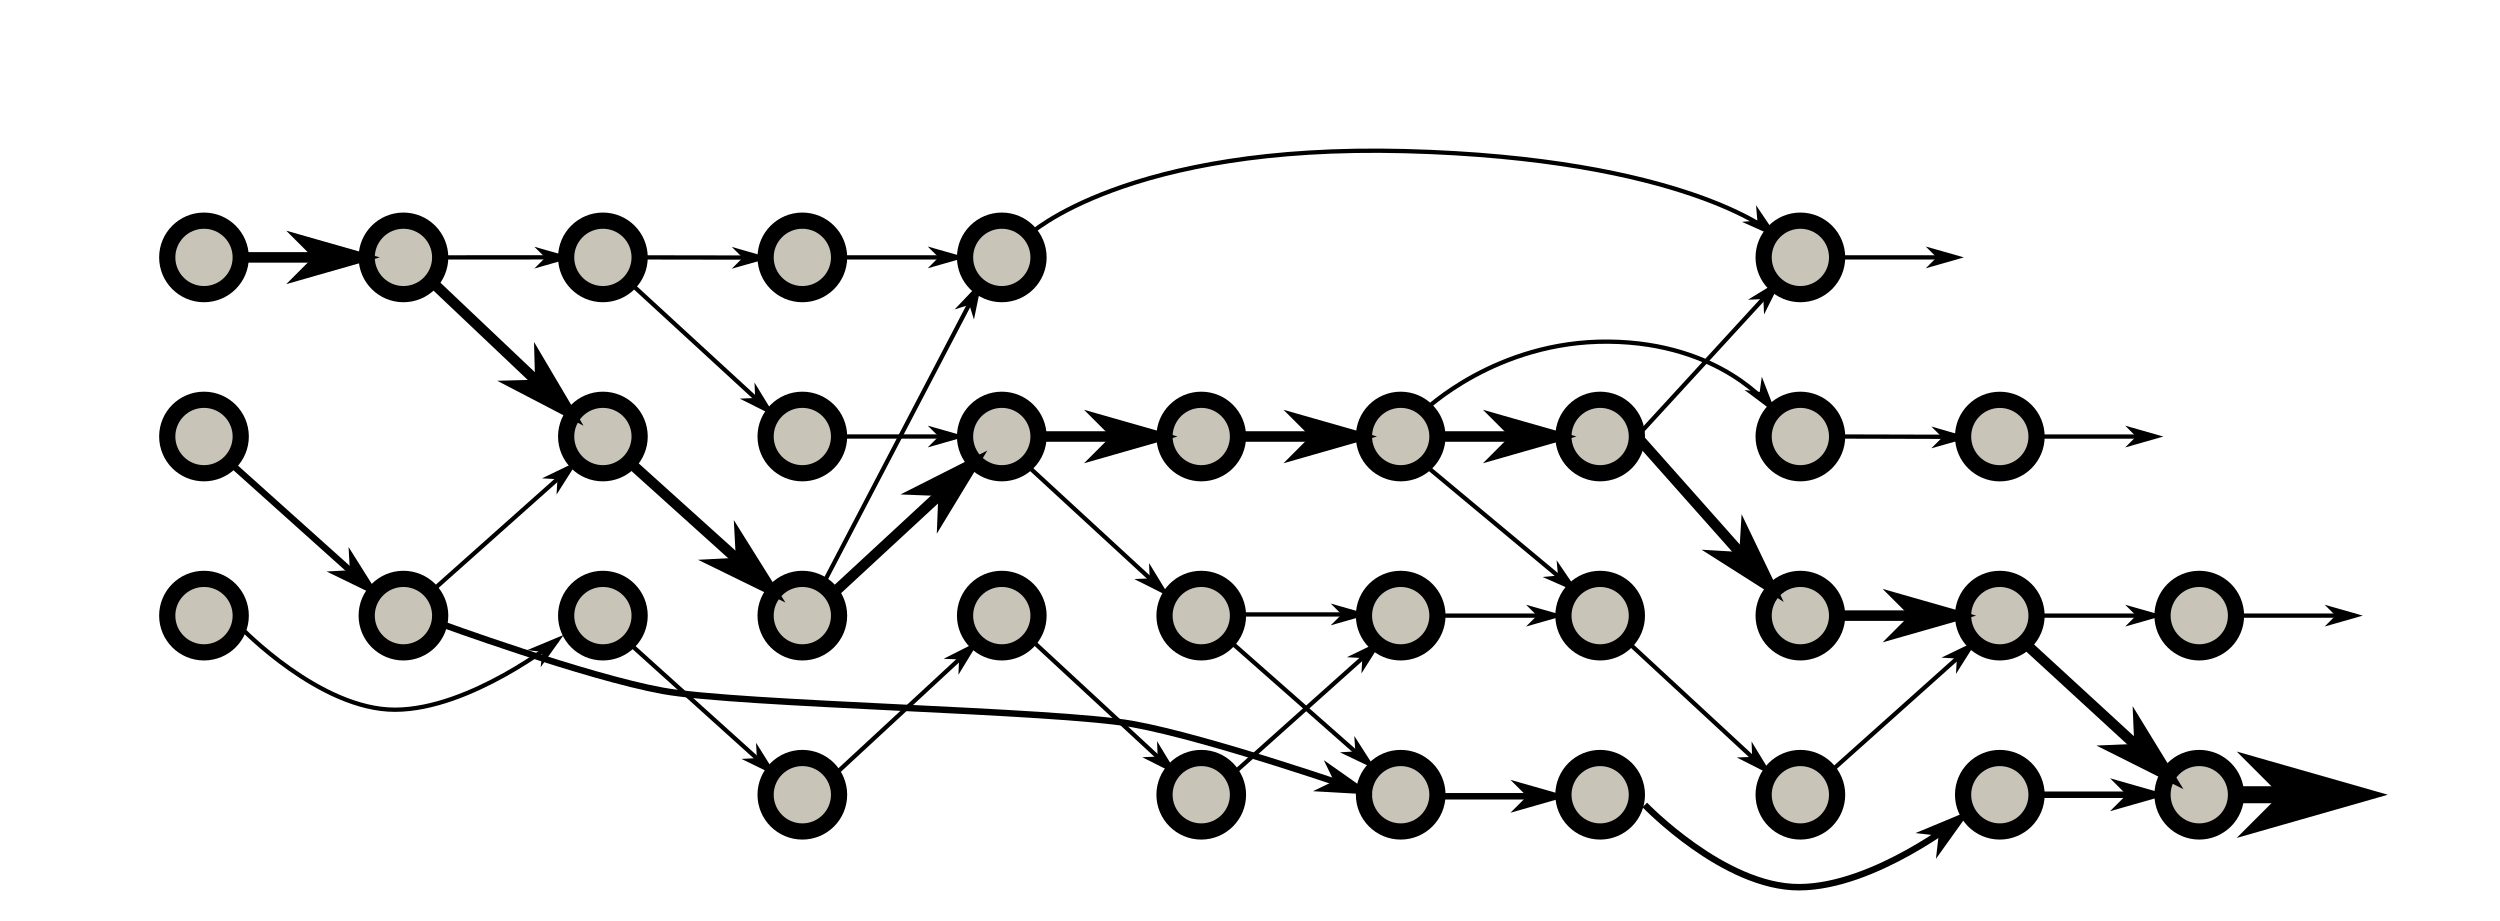 <?xml version="1.0" encoding="UTF-8"?>
<svg xmlns="http://www.w3.org/2000/svg" xmlns:xlink="http://www.w3.org/1999/xlink" width="437.424pt" height="161.146pt" viewBox="0 0 437.424 161.146" version="1.1">
<rect x="0" y="0" width="437.424" height="161.146" fill="#808080" stroke="none"/>
<defs>
<clipPath id="clip1">
  <path d="M 0 0 L 437.426 0 L 437.426 161.145 L 0 161.145 Z M 0 0 "/>
</clipPath>
<clipPath id="clip2">
  <path d="M 117 116 L 163 116 L 163 161.145 L 117 161.145 Z M 117 116 "/>
</clipPath>
<clipPath id="clip3">
  <path d="M 187 116 L 233 116 L 233 161.145 L 187 161.145 Z M 187 116 "/>
</clipPath>
<clipPath id="clip4">
  <path d="M 222 116 L 268 116 L 268 161.145 L 222 161.145 Z M 222 116 "/>
</clipPath>
<clipPath id="clip5">
  <path d="M 257 116 L 303 116 L 303 161.145 L 257 161.145 Z M 257 116 "/>
</clipPath>
<clipPath id="clip6">
  <path d="M 292 116 L 338 116 L 338 161.145 L 292 161.145 Z M 292 116 "/>
</clipPath>
<clipPath id="clip7">
  <path d="M 327 116 L 373 116 L 373 161.145 L 327 161.145 Z M 327 116 "/>
</clipPath>
<clipPath id="clip8">
  <path d="M 362 116 L 408 116 L 408 161.145 L 362 161.145 Z M 362 116 "/>
</clipPath>
<clipPath id="clip9">
  <path d="M 281 134 L 350 134 L 350 161.145 L 281 161.145 Z M 281 134 "/>
</clipPath>
</defs>
<g id="surface1">
<g clip-path="url(#clip1)" clip-rule="nonzero">
<path style=" stroke:none;fill-rule:nonzero;fill:rgb(100%,100%,100%);fill-opacity:1;" d="M 0 0 L 437.426 0 L 437.426 161.145 L 0 161.145 Z M 0 0 "/>
</g>
<path style="fill-rule:nonzero;fill:rgb(78.43%,76.862%,71.764%);fill-opacity:1;stroke-width:2.835;stroke-linecap:round;stroke-linejoin:miter;stroke:rgb(0%,0%,0%);stroke-opacity:1;stroke-miterlimit:4;" d="M 42.121 45.035 C 42.121 48.586 39.242 51.465 35.691 51.465 C 32.141 51.465 29.262 48.586 29.262 45.035 C 29.262 41.488 32.141 38.609 35.691 38.609 C 39.242 38.609 42.121 41.488 42.121 45.035 Z M 42.121 45.035 "/>
<path style="fill-rule:nonzero;fill:rgb(78.43%,76.862%,71.764%);fill-opacity:1;stroke-width:2.835;stroke-linecap:round;stroke-linejoin:miter;stroke:rgb(0%,0%,0%);stroke-opacity:1;stroke-miterlimit:4;" d="M 42.121 76.375 C 42.121 78.082 41.441 79.715 40.238 80.922 C 39.031 82.129 37.398 82.805 35.691 82.805 C 33.988 82.805 32.352 82.129 31.145 80.922 C 29.941 79.715 29.262 78.082 29.262 76.375 C 29.262 72.824 32.141 69.949 35.691 69.949 C 39.242 69.949 42.121 72.824 42.121 76.375 Z M 42.121 76.375 "/>
<path style="fill-rule:nonzero;fill:rgb(78.43%,76.862%,71.764%);fill-opacity:1;stroke-width:2.835;stroke-linecap:round;stroke-linejoin:miter;stroke:rgb(0%,0%,0%);stroke-opacity:1;stroke-miterlimit:4;" d="M 42.121 107.715 C 42.121 111.266 39.242 114.145 35.691 114.145 C 32.141 114.145 29.262 111.266 29.262 107.715 C 29.262 104.164 32.141 101.285 35.691 101.285 C 39.242 101.285 42.121 104.164 42.121 107.715 Z M 42.121 107.715 "/>
<path style="fill-rule:nonzero;fill:rgb(78.43%,76.862%,71.764%);fill-opacity:1;stroke-width:2.835;stroke-linecap:round;stroke-linejoin:miter;stroke:rgb(0%,0%,0%);stroke-opacity:1;stroke-miterlimit:4;" d="M 77.02 45.035 C 77.02 46.742 76.34 48.375 75.137 49.582 C 73.93 50.789 72.293 51.465 70.59 51.465 C 67.039 51.465 64.16 48.586 64.16 45.035 C 64.16 41.488 67.039 38.609 70.59 38.609 C 72.293 38.609 73.93 39.285 75.137 40.492 C 76.34 41.695 77.02 43.332 77.02 45.035 Z M 77.02 45.035 "/>
<path style="fill-rule:nonzero;fill:rgb(78.43%,76.862%,71.764%);fill-opacity:1;stroke-width:2.835;stroke-linecap:round;stroke-linejoin:miter;stroke:rgb(0%,0%,0%);stroke-opacity:1;stroke-miterlimit:4;" d="M 77.02 107.715 C 77.02 109.422 76.34 111.055 75.137 112.262 C 73.93 113.465 72.293 114.145 70.59 114.145 C 67.039 114.145 64.16 111.266 64.16 107.715 C 64.16 104.164 67.039 101.285 70.59 101.285 C 72.293 101.285 73.93 101.965 75.137 103.168 C 76.34 104.375 77.02 106.012 77.02 107.715 Z M 77.02 107.715 "/>
<path style="fill-rule:nonzero;fill:rgb(78.43%,76.862%,71.764%);fill-opacity:1;stroke-width:2.835;stroke-linecap:round;stroke-linejoin:miter;stroke:rgb(0%,0%,0%);stroke-opacity:1;stroke-miterlimit:4;" d="M 111.918 45.035 C 111.918 48.586 109.039 51.465 105.488 51.465 C 101.938 51.465 99.059 48.586 99.059 45.035 C 99.059 41.488 101.938 38.609 105.488 38.609 C 109.039 38.609 111.918 41.488 111.918 45.035 Z M 111.918 45.035 "/>
<path style="fill-rule:nonzero;fill:rgb(78.43%,76.862%,71.764%);fill-opacity:1;stroke-width:2.835;stroke-linecap:round;stroke-linejoin:miter;stroke:rgb(0%,0%,0%);stroke-opacity:1;stroke-miterlimit:4;" d="M 111.918 76.375 C 111.918 78.082 111.238 79.715 110.035 80.922 C 108.828 82.129 107.191 82.805 105.488 82.805 C 103.781 82.805 102.148 82.129 100.941 80.922 C 99.738 79.715 99.059 78.082 99.059 76.375 C 99.059 72.824 101.938 69.949 105.488 69.949 C 109.039 69.949 111.918 72.824 111.918 76.375 Z M 111.918 76.375 "/>
<path style="fill-rule:nonzero;fill:rgb(78.43%,76.862%,71.764%);fill-opacity:1;stroke-width:2.835;stroke-linecap:round;stroke-linejoin:miter;stroke:rgb(0%,0%,0%);stroke-opacity:1;stroke-miterlimit:4;" d="M 111.918 107.715 C 111.918 111.266 109.039 114.145 105.488 114.145 C 101.938 114.145 99.059 111.266 99.059 107.715 C 99.059 104.164 101.938 101.285 105.488 101.285 C 109.039 101.285 111.918 104.164 111.918 107.715 Z M 111.918 107.715 "/>
<path style="fill-rule:nonzero;fill:rgb(78.43%,76.862%,71.764%);fill-opacity:1;stroke-width:2.835;stroke-linecap:round;stroke-linejoin:miter;stroke:rgb(0%,0%,0%);stroke-opacity:1;stroke-miterlimit:4;" d="M 146.812 45.035 C 146.812 48.586 143.938 51.465 140.387 51.465 C 136.836 51.465 133.957 48.586 133.957 45.035 C 133.957 41.488 136.836 38.609 140.387 38.609 C 143.938 38.609 146.812 41.488 146.812 45.035 Z M 146.812 45.035 "/>
<path style="fill-rule:nonzero;fill:rgb(78.43%,76.862%,71.764%);fill-opacity:1;stroke-width:2.835;stroke-linecap:round;stroke-linejoin:miter;stroke:rgb(0%,0%,0%);stroke-opacity:1;stroke-miterlimit:4;" d="M 146.812 76.375 C 146.812 78.082 146.137 79.715 144.93 80.922 C 143.727 82.129 142.09 82.805 140.387 82.805 C 138.68 82.805 137.047 82.129 135.84 80.922 C 134.633 79.715 133.957 78.082 133.957 76.375 C 133.957 72.824 136.836 69.949 140.387 69.949 C 143.938 69.949 146.812 72.824 146.812 76.375 Z M 146.812 76.375 "/>
<path style="fill-rule:nonzero;fill:rgb(78.43%,76.862%,71.764%);fill-opacity:1;stroke-width:2.835;stroke-linecap:round;stroke-linejoin:miter;stroke:rgb(0%,0%,0%);stroke-opacity:1;stroke-miterlimit:4;" d="M 146.812 107.715 C 146.812 111.266 143.938 114.145 140.387 114.145 C 136.836 114.145 133.957 111.266 133.957 107.715 C 133.957 104.164 136.836 101.285 140.387 101.285 C 143.938 101.285 146.812 104.164 146.812 107.715 Z M 146.812 107.715 "/>
<path style=" stroke:none;fill-rule:nonzero;fill:rgb(78.43%,76.862%,71.764%);fill-opacity:1;" d="M 146.812 139.055 C 146.812 142.605 143.938 145.484 140.387 145.484 C 136.836 145.484 133.957 142.605 133.957 139.055 C 133.957 135.504 136.836 132.625 140.387 132.625 C 143.938 132.625 146.812 135.504 146.812 139.055 Z M 146.812 139.055 "/>
<g clip-path="url(#clip2)" clip-rule="nonzero">
<path style="fill:none;stroke-width:2.835;stroke-linecap:round;stroke-linejoin:miter;stroke:rgb(0%,0%,0%);stroke-opacity:1;stroke-miterlimit:4;" d="M 146.812 139.055 C 146.812 142.605 143.938 145.484 140.387 145.484 C 136.836 145.484 133.957 142.605 133.957 139.055 C 133.957 135.504 136.836 132.625 140.387 132.625 C 143.938 132.625 146.812 135.504 146.812 139.055 Z M 146.812 139.055 "/>
</g>
<path style="fill-rule:nonzero;fill:rgb(78.43%,76.862%,71.764%);fill-opacity:1;stroke-width:2.835;stroke-linecap:round;stroke-linejoin:miter;stroke:rgb(0%,0%,0%);stroke-opacity:1;stroke-miterlimit:4;" d="M 181.711 45.035 C 181.711 48.586 178.836 51.465 175.285 51.465 C 171.734 51.465 168.855 48.586 168.855 45.035 C 168.855 41.488 171.734 38.609 175.285 38.609 C 178.836 38.609 181.711 41.488 181.711 45.035 Z M 181.711 45.035 "/>
<path style="fill-rule:nonzero;fill:rgb(78.43%,76.862%,71.764%);fill-opacity:1;stroke-width:2.835;stroke-linecap:round;stroke-linejoin:miter;stroke:rgb(0%,0%,0%);stroke-opacity:1;stroke-miterlimit:4;" d="M 181.711 76.375 C 181.711 78.082 181.035 79.715 179.828 80.922 C 178.625 82.129 176.988 82.805 175.285 82.805 C 173.578 82.805 171.945 82.129 170.738 80.922 C 169.531 79.715 168.855 78.082 168.855 76.375 C 168.855 72.824 171.734 69.949 175.285 69.949 C 178.836 69.949 181.711 72.824 181.711 76.375 Z M 181.711 76.375 "/>
<path style="fill-rule:nonzero;fill:rgb(78.43%,76.862%,71.764%);fill-opacity:1;stroke-width:2.835;stroke-linecap:round;stroke-linejoin:miter;stroke:rgb(0%,0%,0%);stroke-opacity:1;stroke-miterlimit:4;" d="M 181.711 107.715 C 181.711 111.266 178.836 114.145 175.285 114.145 C 171.734 114.145 168.855 111.266 168.855 107.715 C 168.855 104.164 171.734 101.285 175.285 101.285 C 178.836 101.285 181.711 104.164 181.711 107.715 Z M 181.711 107.715 "/>
<path style="fill-rule:nonzero;fill:rgb(78.43%,76.862%,71.764%);fill-opacity:1;stroke-width:2.835;stroke-linecap:round;stroke-linejoin:miter;stroke:rgb(0%,0%,0%);stroke-opacity:1;stroke-miterlimit:4;" d="M 216.609 76.375 C 216.609 78.082 215.934 79.715 214.727 80.922 C 213.523 82.129 211.887 82.805 210.184 82.805 C 208.477 82.805 206.84 82.129 205.637 80.922 C 204.43 79.715 203.754 78.082 203.754 76.375 C 203.754 72.824 206.633 69.949 210.184 69.949 C 213.73 69.949 216.609 72.824 216.609 76.375 Z M 216.609 76.375 "/>
<path style="fill-rule:nonzero;fill:rgb(78.43%,76.862%,71.764%);fill-opacity:1;stroke-width:2.835;stroke-linecap:round;stroke-linejoin:miter;stroke:rgb(0%,0%,0%);stroke-opacity:1;stroke-miterlimit:4;" d="M 216.609 107.715 C 216.609 111.266 213.73 114.145 210.184 114.145 C 206.633 114.145 203.754 111.266 203.754 107.715 C 203.754 104.164 206.633 101.285 210.184 101.285 C 213.73 101.285 216.609 104.164 216.609 107.715 Z M 216.609 107.715 "/>
<path style=" stroke:none;fill-rule:nonzero;fill:rgb(78.43%,76.862%,71.764%);fill-opacity:1;" d="M 216.609 139.055 C 216.609 142.605 213.73 145.484 210.184 145.484 C 206.633 145.484 203.754 142.605 203.754 139.055 C 203.754 135.504 206.633 132.625 210.184 132.625 C 213.73 132.625 216.609 135.504 216.609 139.055 Z M 216.609 139.055 "/>
<g clip-path="url(#clip3)" clip-rule="nonzero">
<path style="fill:none;stroke-width:2.835;stroke-linecap:round;stroke-linejoin:miter;stroke:rgb(0%,0%,0%);stroke-opacity:1;stroke-miterlimit:4;" d="M 216.609 139.055 C 216.609 142.605 213.73 145.484 210.184 145.484 C 206.633 145.484 203.754 142.605 203.754 139.055 C 203.754 135.504 206.633 132.625 210.184 132.625 C 213.73 132.625 216.609 135.504 216.609 139.055 Z M 216.609 139.055 "/>
</g>
<path style="fill-rule:nonzero;fill:rgb(78.43%,76.862%,71.764%);fill-opacity:1;stroke-width:2.835;stroke-linecap:round;stroke-linejoin:miter;stroke:rgb(0%,0%,0%);stroke-opacity:1;stroke-miterlimit:4;" d="M 251.508 76.375 C 251.508 78.082 250.832 79.715 249.625 80.922 C 248.418 82.129 246.785 82.805 245.078 82.805 C 243.375 82.805 241.738 82.129 240.535 80.922 C 239.328 79.715 238.652 78.082 238.652 76.375 C 238.652 72.824 241.527 69.949 245.078 69.949 C 248.629 69.949 251.508 72.824 251.508 76.375 Z M 251.508 76.375 "/>
<path style="fill-rule:nonzero;fill:rgb(78.43%,76.862%,71.764%);fill-opacity:1;stroke-width:2.835;stroke-linecap:round;stroke-linejoin:miter;stroke:rgb(0%,0%,0%);stroke-opacity:1;stroke-miterlimit:4;" d="M 251.508 107.715 C 251.508 111.266 248.629 114.145 245.078 114.145 C 241.527 114.145 238.652 111.266 238.652 107.715 C 238.652 104.164 241.527 101.285 245.078 101.285 C 248.629 101.285 251.508 104.164 251.508 107.715 Z M 251.508 107.715 "/>
<path style=" stroke:none;fill-rule:nonzero;fill:rgb(78.43%,76.862%,71.764%);fill-opacity:1;" d="M 251.508 139.055 C 251.508 142.605 248.629 145.484 245.078 145.484 C 241.527 145.484 238.652 142.605 238.652 139.055 C 238.652 135.504 241.527 132.625 245.078 132.625 C 248.629 132.625 251.508 135.504 251.508 139.055 Z M 251.508 139.055 "/>
<g clip-path="url(#clip4)" clip-rule="nonzero">
<path style="fill:none;stroke-width:2.835;stroke-linecap:round;stroke-linejoin:miter;stroke:rgb(0%,0%,0%);stroke-opacity:1;stroke-miterlimit:4;" d="M 251.508 139.055 C 251.508 142.605 248.629 145.484 245.078 145.484 C 241.527 145.484 238.652 142.605 238.652 139.055 C 238.652 135.504 241.527 132.625 245.078 132.625 C 248.629 132.625 251.508 135.504 251.508 139.055 Z M 251.508 139.055 "/>
</g>
<path style="fill-rule:nonzero;fill:rgb(78.43%,76.862%,71.764%);fill-opacity:1;stroke-width:2.835;stroke-linecap:round;stroke-linejoin:miter;stroke:rgb(0%,0%,0%);stroke-opacity:1;stroke-miterlimit:4;" d="M 286.406 76.375 C 286.406 78.082 285.73 79.715 284.523 80.922 C 283.316 82.129 281.684 82.805 279.977 82.805 C 278.273 82.805 276.637 82.129 275.434 80.922 C 274.227 79.715 273.551 78.082 273.551 76.375 C 273.551 74.672 274.227 73.035 275.434 71.832 C 276.637 70.625 278.273 69.949 279.977 69.949 C 281.684 69.949 283.316 70.625 284.523 71.832 C 285.73 73.035 286.406 74.672 286.406 76.375 Z M 286.406 76.375 "/>
<path style="fill-rule:nonzero;fill:rgb(78.43%,76.862%,71.764%);fill-opacity:1;stroke-width:2.835;stroke-linecap:round;stroke-linejoin:miter;stroke:rgb(0%,0%,0%);stroke-opacity:1;stroke-miterlimit:4;" d="M 286.406 107.715 C 286.406 109.422 285.73 111.055 284.523 112.262 C 283.316 113.465 281.684 114.145 279.977 114.145 C 278.273 114.145 276.637 113.465 275.434 112.262 C 274.227 111.055 273.551 109.422 273.551 107.715 C 273.551 106.012 274.227 104.375 275.434 103.168 C 276.637 101.965 278.273 101.285 279.977 101.285 C 281.684 101.285 283.316 101.965 284.523 103.168 C 285.73 104.375 286.406 106.012 286.406 107.715 Z M 286.406 107.715 "/>
<path style=" stroke:none;fill-rule:nonzero;fill:rgb(78.43%,76.862%,71.764%);fill-opacity:1;" d="M 286.406 139.055 C 286.406 140.758 285.73 142.395 284.523 143.602 C 283.316 144.805 281.684 145.484 279.977 145.484 C 278.273 145.484 276.637 144.805 275.434 143.602 C 274.227 142.395 273.551 140.758 273.551 139.055 C 273.551 137.352 274.227 135.715 275.434 134.508 C 276.637 133.305 278.273 132.625 279.977 132.625 C 281.684 132.625 283.316 133.305 284.523 134.508 C 285.73 135.715 286.406 137.352 286.406 139.055 Z M 286.406 139.055 "/>
<g clip-path="url(#clip5)" clip-rule="nonzero">
<path style="fill:none;stroke-width:2.835;stroke-linecap:round;stroke-linejoin:miter;stroke:rgb(0%,0%,0%);stroke-opacity:1;stroke-miterlimit:4;" d="M 286.406 139.055 C 286.406 140.758 285.73 142.395 284.523 143.602 C 283.316 144.805 281.684 145.484 279.977 145.484 C 278.273 145.484 276.637 144.805 275.434 143.602 C 274.227 142.395 273.551 140.758 273.551 139.055 C 273.551 137.352 274.227 135.715 275.434 134.508 C 276.637 133.305 278.273 132.625 279.977 132.625 C 281.684 132.625 283.316 133.305 284.523 134.508 C 285.73 135.715 286.406 137.352 286.406 139.055 Z M 286.406 139.055 "/>
</g>
<path style="fill-rule:nonzero;fill:rgb(78.43%,76.862%,71.764%);fill-opacity:1;stroke-width:2.835;stroke-linecap:round;stroke-linejoin:miter;stroke:rgb(0%,0%,0%);stroke-opacity:1;stroke-miterlimit:4;" d="M 321.438 45.035 C 321.438 46.742 320.762 48.375 319.555 49.582 C 318.348 50.789 316.715 51.465 315.008 51.465 C 313.305 51.465 311.668 50.789 310.465 49.582 C 309.258 48.375 308.582 46.742 308.582 45.035 C 308.582 43.332 309.258 41.695 310.465 40.492 C 311.668 39.285 313.305 38.609 315.008 38.609 C 316.715 38.609 318.348 39.285 319.555 40.492 C 320.762 41.695 321.438 43.332 321.438 45.035 Z M 321.438 45.035 "/>
<path style="fill-rule:nonzero;fill:rgb(78.43%,76.862%,71.764%);fill-opacity:1;stroke-width:2.835;stroke-linecap:round;stroke-linejoin:miter;stroke:rgb(0%,0%,0%);stroke-opacity:1;stroke-miterlimit:4;" d="M 321.438 76.375 C 321.438 78.082 320.762 79.715 319.555 80.922 C 318.348 82.129 316.715 82.805 315.008 82.805 C 313.305 82.805 311.668 82.129 310.465 80.922 C 309.258 79.715 308.582 78.082 308.582 76.375 C 308.582 74.672 309.258 73.035 310.465 71.832 C 311.668 70.625 313.305 69.949 315.008 69.949 C 316.715 69.949 318.348 70.625 319.555 71.832 C 320.762 73.035 321.438 74.672 321.438 76.375 Z M 321.438 76.375 "/>
<path style="fill-rule:nonzero;fill:rgb(78.43%,76.862%,71.764%);fill-opacity:1;stroke-width:2.835;stroke-linecap:round;stroke-linejoin:miter;stroke:rgb(0%,0%,0%);stroke-opacity:1;stroke-miterlimit:4;" d="M 321.438 107.715 C 321.438 109.422 320.762 111.055 319.555 112.262 C 318.348 113.465 316.715 114.145 315.008 114.145 C 313.305 114.145 311.668 113.465 310.465 112.262 C 309.258 111.055 308.582 109.422 308.582 107.715 C 308.582 106.012 309.258 104.375 310.465 103.168 C 311.668 101.965 313.305 101.285 315.008 101.285 C 316.715 101.285 318.348 101.965 319.555 103.168 C 320.762 104.375 321.438 106.012 321.438 107.715 Z M 321.438 107.715 "/>
<path style=" stroke:none;fill-rule:nonzero;fill:rgb(78.43%,76.862%,71.764%);fill-opacity:1;" d="M 321.438 139.055 C 321.438 140.758 320.762 142.395 319.555 143.602 C 318.348 144.805 316.715 145.484 315.008 145.484 C 313.305 145.484 311.668 144.805 310.465 143.602 C 309.258 142.395 308.582 140.758 308.582 139.055 C 308.582 137.352 309.258 135.715 310.465 134.508 C 311.668 133.305 313.305 132.625 315.008 132.625 C 316.715 132.625 318.348 133.305 319.555 134.508 C 320.762 135.715 321.438 137.352 321.438 139.055 Z M 321.438 139.055 "/>
<g clip-path="url(#clip6)" clip-rule="nonzero">
<path style="fill:none;stroke-width:2.835;stroke-linecap:round;stroke-linejoin:miter;stroke:rgb(0%,0%,0%);stroke-opacity:1;stroke-miterlimit:4;" d="M 321.438 139.055 C 321.438 140.758 320.762 142.395 319.555 143.602 C 318.348 144.805 316.715 145.484 315.008 145.484 C 313.305 145.484 311.668 144.805 310.465 143.602 C 309.258 142.395 308.582 140.758 308.582 139.055 C 308.582 137.352 309.258 135.715 310.465 134.508 C 311.668 133.305 313.305 132.625 315.008 132.625 C 316.715 132.625 318.348 133.305 319.555 134.508 C 320.762 135.715 321.438 137.352 321.438 139.055 Z M 321.438 139.055 "/>
</g>
<path style="fill-rule:nonzero;fill:rgb(78.43%,76.862%,71.764%);fill-opacity:1;stroke-width:2.835;stroke-linecap:round;stroke-linejoin:miter;stroke:rgb(0%,0%,0%);stroke-opacity:1;stroke-miterlimit:4;" d="M 356.336 76.383 C 356.336 78.09 355.66 79.723 354.453 80.93 C 353.246 82.137 351.613 82.812 349.906 82.812 C 346.355 82.812 343.48 79.934 343.48 76.383 C 343.48 72.832 346.355 69.957 349.906 69.957 C 351.613 69.957 353.246 70.633 354.453 71.84 C 355.66 73.043 356.336 74.68 356.336 76.383 Z M 356.336 76.383 "/>
<path style="fill-rule:nonzero;fill:rgb(78.43%,76.862%,71.764%);fill-opacity:1;stroke-width:2.835;stroke-linecap:round;stroke-linejoin:miter;stroke:rgb(0%,0%,0%);stroke-opacity:1;stroke-miterlimit:4;" d="M 356.336 107.715 C 356.336 109.422 355.66 111.055 354.453 112.262 C 353.246 113.465 351.613 114.145 349.906 114.145 C 346.355 114.145 343.48 111.266 343.48 107.715 C 343.48 104.164 346.355 101.285 349.906 101.285 C 351.613 101.285 353.246 101.965 354.453 103.168 C 355.66 104.375 356.336 106.012 356.336 107.715 Z M 356.336 107.715 "/>
<path style=" stroke:none;fill-rule:nonzero;fill:rgb(78.43%,76.862%,71.764%);fill-opacity:1;" d="M 356.336 139.055 C 356.336 140.758 355.66 142.395 354.453 143.602 C 353.246 144.805 351.613 145.484 349.906 145.484 C 346.355 145.484 343.48 142.605 343.48 139.055 C 343.48 135.504 346.355 132.625 349.906 132.625 C 351.613 132.625 353.246 133.305 354.453 134.508 C 355.66 135.715 356.336 137.352 356.336 139.055 Z M 356.336 139.055 "/>
<g clip-path="url(#clip7)" clip-rule="nonzero">
<path style="fill:none;stroke-width:2.835;stroke-linecap:round;stroke-linejoin:miter;stroke:rgb(0%,0%,0%);stroke-opacity:1;stroke-miterlimit:4;" d="M 356.336 139.055 C 356.336 140.758 355.66 142.395 354.453 143.602 C 353.246 144.805 351.613 145.484 349.906 145.484 C 346.355 145.484 343.48 142.605 343.48 139.055 C 343.48 135.504 346.355 132.625 349.906 132.625 C 351.613 132.625 353.246 133.305 354.453 134.508 C 355.66 135.715 356.336 137.352 356.336 139.055 Z M 356.336 139.055 "/>
</g>
<path style="fill-rule:nonzero;fill:rgb(78.43%,76.862%,71.764%);fill-opacity:1;stroke-width:2.835;stroke-linecap:round;stroke-linejoin:miter;stroke:rgb(0%,0%,0%);stroke-opacity:1;stroke-miterlimit:4;" d="M 391.234 107.715 C 391.234 109.422 390.559 111.055 389.352 112.262 C 388.145 113.465 386.512 114.145 384.805 114.145 C 381.254 114.145 378.375 111.266 378.375 107.715 C 378.375 104.164 381.254 101.285 384.805 101.285 C 386.512 101.285 388.145 101.965 389.352 103.168 C 390.559 104.375 391.234 106.012 391.234 107.715 Z M 391.234 107.715 "/>
<path style=" stroke:none;fill-rule:nonzero;fill:rgb(78.43%,76.862%,71.764%);fill-opacity:1;" d="M 391.234 139.055 C 391.234 140.758 390.559 142.395 389.352 143.602 C 388.145 144.805 386.512 145.484 384.805 145.484 C 381.254 145.484 378.375 142.605 378.375 139.055 C 378.375 135.504 381.254 132.625 384.805 132.625 C 386.512 132.625 388.145 133.305 389.352 134.508 C 390.559 135.715 391.234 137.352 391.234 139.055 Z M 391.234 139.055 "/>
<g clip-path="url(#clip8)" clip-rule="nonzero">
<path style="fill:none;stroke-width:2.835;stroke-linecap:round;stroke-linejoin:miter;stroke:rgb(0%,0%,0%);stroke-opacity:1;stroke-miterlimit:4;" d="M 391.234 139.055 C 391.234 140.758 390.559 142.395 389.352 143.602 C 388.145 144.805 386.512 145.484 384.805 145.484 C 381.254 145.484 378.375 142.605 378.375 139.055 C 378.375 135.504 381.254 132.625 384.805 132.625 C 386.512 132.625 388.145 133.305 389.352 134.508 C 390.559 135.715 391.234 137.352 391.234 139.055 Z M 391.234 139.055 "/>
</g>
<path style="fill:none;stroke-width:1.843;stroke-linecap:butt;stroke-linejoin:miter;stroke:rgb(0%,0%,0%);stroke-opacity:1;stroke-miterlimit:4;" d="M 42.121 45.035 L 62.82 45.035 "/>
<path style="fill-rule:evenodd;fill:rgb(0%,0%,0%);fill-opacity:1;stroke-width:0.983;stroke-linecap:butt;stroke-linejoin:miter;stroke:rgb(0%,0%,0%);stroke-opacity:1;stroke-miterlimit:4;" d="M -55.453 -45.035 L -51.766 -48.723 L -64.664 -45.035 L -51.766 -41.352 Z M -55.453 -45.035 " transform="matrix(-1,0,0,-1,0,0)"/>
<path style="fill:none;stroke-width:0.751;stroke-linecap:butt;stroke-linejoin:miter;stroke:rgb(0%,0%,0%);stroke-opacity:1;stroke-miterlimit:4;" d="M 77.02 45.035 L 98.715 45.027 "/>
<path style="fill-rule:evenodd;fill:rgb(0%,0%,0%);fill-opacity:1;stroke-width:0.401;stroke-linecap:butt;stroke-linejoin:miter;stroke:rgb(0%,0%,0%);stroke-opacity:1;stroke-miterlimit:4;" d="M -95.689 -45.075 L -94.184 -46.578 L -99.442 -45.077 L -94.185 -43.574 Z M -95.689 -45.075 " transform="matrix(-1,0,-0,-1,0,0)"/>
<path style="fill:none;stroke-width:0.751;stroke-linecap:butt;stroke-linejoin:miter;stroke:rgb(0%,0%,0%);stroke-opacity:1;stroke-miterlimit:4;" d="M 111.918 45.035 L 133.254 45.07 "/>
<path style="fill-rule:evenodd;fill:rgb(0%,0%,0%);fill-opacity:1;stroke-width:0.401;stroke-linecap:butt;stroke-linejoin:miter;stroke:rgb(0%,0%,0%);stroke-opacity:1;stroke-miterlimit:4;" d="M -130.324 -44.851 L -128.823 -46.353 L -134.082 -44.852 L -128.822 -43.349 Z M -130.324 -44.851 " transform="matrix(-1,-0.002,0.002,-1,0,0)"/>
<path style="fill:none;stroke-width:0.751;stroke-linecap:butt;stroke-linejoin:miter;stroke:rgb(0%,0%,0%);stroke-opacity:1;stroke-miterlimit:4;" d="M 110.043 49.324 L 134.543 71.836 "/>
<path style="fill-rule:evenodd;fill:rgb(0%,0%,0%);fill-opacity:1;stroke-width:0.295;stroke-linecap:butt;stroke-linejoin:miter;stroke:rgb(0%,0%,0%);stroke-opacity:1;stroke-miterlimit:4;" d="M -106.534 28.078 L -105.428 26.973 L -109.298 28.079 L -105.426 29.186 Z M -106.534 28.078 " transform="matrix(-1,-0.919,0.919,-1,0,0)"/>
<path style="fill:none;stroke-width:1.134;stroke-linecap:butt;stroke-linejoin:miter;stroke:rgb(0%,0%,0%);stroke-opacity:1;stroke-miterlimit:4;" d="M 40.312 81.035 L 64.902 103.094 "/>
<path style="fill-rule:evenodd;fill:rgb(0%,0%,0%);fill-opacity:1;stroke-width:0.45;stroke-linecap:butt;stroke-linejoin:miter;stroke:rgb(0%,0%,0%);stroke-opacity:1;stroke-miterlimit:4;" d="M -83.831 -24.863 L -82.142 -26.55 L -88.05 -24.863 L -82.142 -23.175 Z M -83.831 -24.863 " transform="matrix(-1,-0.897,0.897,-1,0,0)"/>
<path style="fill:none;stroke-width:0.751;stroke-linecap:butt;stroke-linejoin:miter;stroke:rgb(0%,0%,0%);stroke-opacity:1;stroke-miterlimit:4;" d="M 146.812 45.035 L 167.516 45.035 "/>
<path style="fill-rule:evenodd;fill:rgb(0%,0%,0%);fill-opacity:1;stroke-width:0.401;stroke-linecap:butt;stroke-linejoin:miter;stroke:rgb(0%,0%,0%);stroke-opacity:1;stroke-miterlimit:4;" d="M -164.512 -45.035 L -163.008 -46.539 L -168.266 -45.035 L -163.008 -43.535 Z M -164.512 -45.035 " transform="matrix(-1,0,0,-1,0,0)"/>
<path style="fill:none;stroke-width:0.751;stroke-linecap:butt;stroke-linejoin:miter;stroke:rgb(0%,0%,0%);stroke-opacity:1;stroke-miterlimit:4;" d="M 146.812 76.375 L 167.516 76.375 "/>
<path style="fill-rule:evenodd;fill:rgb(0%,0%,0%);fill-opacity:1;stroke-width:0.401;stroke-linecap:butt;stroke-linejoin:miter;stroke:rgb(0%,0%,0%);stroke-opacity:1;stroke-miterlimit:4;" d="M -164.512 -76.375 L -163.008 -77.879 L -168.266 -76.375 L -163.008 -74.875 Z M -164.512 -76.375 " transform="matrix(-1,0,0,-1,0,0)"/>
<path style="fill:none;stroke-width:1.843;stroke-linecap:butt;stroke-linejoin:miter;stroke:rgb(0%,0%,0%);stroke-opacity:1;stroke-miterlimit:4;" d="M 181.711 76.375 L 202.414 76.375 "/>
<path style="fill-rule:evenodd;fill:rgb(0%,0%,0%);fill-opacity:1;stroke-width:0.983;stroke-linecap:butt;stroke-linejoin:miter;stroke:rgb(0%,0%,0%);stroke-opacity:1;stroke-miterlimit:4;" d="M -195.043 -76.375 L -191.359 -80.062 L -204.258 -76.375 L -191.359 -72.691 Z M -195.043 -76.375 " transform="matrix(-1,0,0,-1,0,0)"/>
<path style="fill:none;stroke-width:0.751;stroke-linecap:butt;stroke-linejoin:miter;stroke:rgb(0%,0%,0%);stroke-opacity:1;stroke-miterlimit:4;" d="M 179.168 80.93 L 203.562 103.391 "/>
<path style="fill-rule:evenodd;fill:rgb(0%,0%,0%);fill-opacity:1;stroke-width:0.295;stroke-linecap:butt;stroke-linejoin:miter;stroke:rgb(0%,0%,0%);stroke-opacity:1;stroke-miterlimit:4;" d="M -159.474 45.482 L -158.371 44.376 L -162.236 45.482 L -158.371 46.587 Z M -159.474 45.482 " transform="matrix(-1,-0.921,0.921,-1,0,0)"/>
<path style="fill:none;stroke-width:1.134;stroke-linecap:butt;stroke-linejoin:miter;stroke:rgb(0%,0%,0%);stroke-opacity:1;stroke-miterlimit:4;" d="M 76.719 108.988 C 76.719 108.988 102.539 118.43 115.984 120.875 C 129.434 123.32 184.824 124.262 198.273 126.707 C 211.719 129.152 238.074 138.324 238.074 138.324 "/>
<path style="fill-rule:evenodd;fill:rgb(0%,0%,0%);fill-opacity:1;stroke-width:0.571;stroke-linecap:butt;stroke-linejoin:miter;stroke:rgb(0%,0%,0%);stroke-opacity:1;stroke-miterlimit:4;" d="M -251.009 -49.456 L -248.868 -51.596 L -256.364 -49.455 L -248.869 -47.314 Z M -251.009 -49.456 " transform="matrix(-1,-0.348,0.348,-1,0,0)"/>
<path style="fill:none;stroke-width:1.843;stroke-linecap:butt;stroke-linejoin:miter;stroke:rgb(0%,0%,0%);stroke-opacity:1;stroke-miterlimit:4;" d="M 216.609 76.375 L 237.312 76.375 "/>
<path style="fill-rule:evenodd;fill:rgb(0%,0%,0%);fill-opacity:1;stroke-width:0.983;stroke-linecap:butt;stroke-linejoin:miter;stroke:rgb(0%,0%,0%);stroke-opacity:1;stroke-miterlimit:4;" d="M -229.941 -76.375 L -226.258 -80.062 L -239.152 -76.375 L -226.258 -72.691 Z M -229.941 -76.375 " transform="matrix(-1,0,0,-1,0,0)"/>
<path style="fill:none;stroke-width:0.751;stroke-linecap:butt;stroke-linejoin:miter;stroke:rgb(0%,0%,0%);stroke-opacity:1;stroke-miterlimit:4;" d="M 180.055 41.059 C 180.055 41.059 197.129 25.168 245.863 26.441 C 294.598 27.715 309.98 40.68 309.98 40.68 "/>
<path style="fill-rule:evenodd;fill:rgb(0%,0%,0%);fill-opacity:1;stroke-width:0.306;stroke-linecap:butt;stroke-linejoin:miter;stroke:rgb(0%,0%,0%);stroke-opacity:1;stroke-miterlimit:4;" d="M -198.977 128.971 L -197.83 127.82 L -201.849 128.97 L -197.829 130.116 Z M -198.977 128.971 " transform="matrix(-1,-0.843,0.843,-1,0,0)"/>
<path style="fill:none;stroke-width:0.751;stroke-linecap:butt;stroke-linejoin:miter;stroke:rgb(0%,0%,0%);stroke-opacity:1;stroke-miterlimit:4;" d="M 214.648 111.699 L 239.617 133.707 "/>
<path style="fill-rule:evenodd;fill:rgb(0%,0%,0%);fill-opacity:1;stroke-width:0.301;stroke-linecap:butt;stroke-linejoin:miter;stroke:rgb(0%,0%,0%);stroke-opacity:1;stroke-miterlimit:4;" d="M -198.932 43.606 L -197.804 42.479 L -201.75 43.604 L -197.803 44.732 Z M -198.932 43.606 " transform="matrix(-1,-0.881,0.881,-1,0,0)"/>
<path style="fill:none;stroke-width:0.751;stroke-linecap:butt;stroke-linejoin:miter;stroke:rgb(0%,0%,0%);stroke-opacity:1;stroke-miterlimit:4;" d="M 217.332 107.508 L 238.031 107.508 "/>
<path style="fill-rule:evenodd;fill:rgb(0%,0%,0%);fill-opacity:1;stroke-width:0.401;stroke-linecap:butt;stroke-linejoin:miter;stroke:rgb(0%,0%,0%);stroke-opacity:1;stroke-miterlimit:4;" d="M -235.027 -107.508 L -233.523 -109.008 L -238.781 -107.508 L -233.523 -106.004 Z M -235.027 -107.508 " transform="matrix(-1,0,0,-1,0,0)"/>
<path style="fill:none;stroke-width:0.751;stroke-linecap:butt;stroke-linejoin:miter;stroke:rgb(0%,0%,0%);stroke-opacity:1;stroke-miterlimit:4;" d="M 251.508 107.715 L 272.211 107.715 "/>
<path style="fill-rule:evenodd;fill:rgb(0%,0%,0%);fill-opacity:1;stroke-width:0.401;stroke-linecap:butt;stroke-linejoin:miter;stroke:rgb(0%,0%,0%);stroke-opacity:1;stroke-miterlimit:4;" d="M -269.203 -107.715 L -267.703 -109.219 L -272.961 -107.715 L -267.703 -106.215 Z M -269.203 -107.715 " transform="matrix(-1,0,0,-1,0,0)"/>
<path style="fill:none;stroke-width:0.751;stroke-linecap:butt;stroke-linejoin:miter;stroke:rgb(0%,0%,0%);stroke-opacity:1;stroke-miterlimit:4;" d="M 249.141 81.211 L 275.156 102.891 "/>
<path style="fill-rule:evenodd;fill:rgb(0%,0%,0%);fill-opacity:1;stroke-width:0.308;stroke-linecap:butt;stroke-linejoin:miter;stroke:rgb(0%,0%,0%);stroke-opacity:1;stroke-miterlimit:4;" d="M -210.676 74.604 L -209.523 73.447 L -213.561 74.601 L -209.524 75.757 Z M -210.676 74.604 " transform="matrix(-1,-0.833,0.833,-1,0,0)"/>
<path style="fill:none;stroke-width:1.843;stroke-linecap:butt;stroke-linejoin:miter;stroke:rgb(0%,0%,0%);stroke-opacity:1;stroke-miterlimit:4;" d="M 251.508 76.375 L 272.211 76.375 "/>
<path style="fill-rule:evenodd;fill:rgb(0%,0%,0%);fill-opacity:1;stroke-width:0.983;stroke-linecap:butt;stroke-linejoin:miter;stroke:rgb(0%,0%,0%);stroke-opacity:1;stroke-miterlimit:4;" d="M -264.84 -76.375 L -261.156 -80.062 L -274.051 -76.375 L -261.156 -72.691 Z M -264.84 -76.375 " transform="matrix(-1,0,0,-1,0,0)"/>
<path style="fill:none;stroke-width:0.751;stroke-linecap:butt;stroke-linejoin:miter;stroke:rgb(0%,0%,0%);stroke-opacity:1;stroke-miterlimit:4;" d="M 286.406 76.375 L 310.738 49.867 "/>
<path style="fill-rule:evenodd;fill:rgb(0%,0%,0%);fill-opacity:1;stroke-width:0.295;stroke-linecap:butt;stroke-linejoin:miter;stroke:rgb(0%,0%,0%);stroke-opacity:1;stroke-miterlimit:4;" d="M -125.516 -193.503 L -124.412 -194.611 L -128.287 -193.504 L -124.411 -192.397 Z M -125.516 -193.503 " transform="matrix(-0.918,1,-1,-0.918,0,0)"/>
<path style="fill:none;stroke-width:1.843;stroke-linecap:butt;stroke-linejoin:miter;stroke:rgb(0%,0%,0%);stroke-opacity:1;stroke-miterlimit:4;" d="M 75.008 48.785 L 99.461 71.957 "/>
<path style="fill-rule:evenodd;fill:rgb(0%,0%,0%);fill-opacity:1;stroke-width:0.713;stroke-linecap:butt;stroke-linejoin:miter;stroke:rgb(0%,0%,0%);stroke-opacity:1;stroke-miterlimit:4;" d="M -82.981 11.744 L -80.308 9.07 L -89.668 11.744 L -80.307 14.421 Z M -82.981 11.744 " transform="matrix(-1,-0.948,0.948,-1,0,0)"/>
<path style="fill:none;stroke-width:0.751;stroke-linecap:butt;stroke-linejoin:miter;stroke:rgb(0%,0%,0%);stroke-opacity:1;stroke-miterlimit:4;" d="M 75.48 103.488 L 99.98 81.664 "/>
<path style="fill-rule:evenodd;fill:rgb(0%,0%,0%);fill-opacity:1;stroke-width:0.299;stroke-linecap:butt;stroke-linejoin:miter;stroke:rgb(0%,0%,0%);stroke-opacity:1;stroke-miterlimit:4;" d="M -12.935 -95.184 L -11.814 -96.307 L -15.739 -95.186 L -11.813 -94.063 Z M -12.935 -95.184 " transform="matrix(-1,0.891,-0.891,-1,0,0)"/>
<path style="fill:none;stroke-width:0.751;stroke-linecap:butt;stroke-linejoin:miter;stroke:rgb(0%,0%,0%);stroke-opacity:1;stroke-miterlimit:4;" d="M 249.148 71.898 C 249.148 71.898 261.734 59.586 281.473 59.777 C 301.211 59.965 309.785 71.285 309.785 71.285 "/>
<path style="fill-rule:evenodd;fill:rgb(0%,0%,0%);fill-opacity:1;stroke-width:0.319;stroke-linecap:butt;stroke-linejoin:miter;stroke:rgb(0%,0%,0%);stroke-opacity:1;stroke-miterlimit:4;" d="M -192.006 162.526 L -190.809 161.327 L -195 162.523 L -190.807 163.723 Z M -192.006 162.526 " transform="matrix(-0.758,-1,1,-0.758,0,0)"/>
<path style="fill:none;stroke-width:1.843;stroke-linecap:butt;stroke-linejoin:miter;stroke:rgb(0%,0%,0%);stroke-opacity:1;stroke-miterlimit:4;" d="M 286.406 76.375 L 309.695 102.602 "/>
<path style="fill-rule:evenodd;fill:rgb(0%,0%,0%);fill-opacity:1;stroke-width:0.735;stroke-linecap:butt;stroke-linejoin:miter;stroke:rgb(0%,0%,0%);stroke-opacity:1;stroke-miterlimit:4;" d="M -205.615 122.209 L -202.859 119.453 L -212.505 122.208 L -202.859 124.965 Z M -205.615 122.209 " transform="matrix(-0.888,-1,1,-0.888,0,0)"/>
<path style="fill:none;stroke-width:1.134;stroke-linecap:butt;stroke-linejoin:miter;stroke:rgb(0%,0%,0%);stroke-opacity:1;stroke-miterlimit:4;" d="M 251.422 139.324 L 272.125 139.324 "/>
<path style="fill-rule:evenodd;fill:rgb(0%,0%,0%);fill-opacity:1;stroke-width:0.605;stroke-linecap:butt;stroke-linejoin:miter;stroke:rgb(0%,0%,0%);stroke-opacity:1;stroke-miterlimit:4;" d="M -267.59 -139.324 L -265.32 -141.594 L -273.258 -139.324 L -265.32 -137.059 Z M -267.59 -139.324 " transform="matrix(-1,0,0,-1,0,0)"/>
<g clip-path="url(#clip9)" clip-rule="nonzero">
<path style="fill:none;stroke-width:1.134;stroke-linecap:butt;stroke-linejoin:miter;stroke:rgb(0%,0%,0%);stroke-opacity:1;stroke-miterlimit:4;" d="M 287.789 140.84 C 287.789 140.84 301.637 155.281 314.809 155.234 C 327.977 155.191 343.199 143.066 343.199 143.066 "/>
</g>
<path style="fill-rule:evenodd;fill:rgb(0%,0%,0%);fill-opacity:1;stroke-width:0.473;stroke-linecap:butt;stroke-linejoin:miter;stroke:rgb(0%,0%,0%);stroke-opacity:1;stroke-miterlimit:4;" d="M -136.719 -254.785 L -134.943 -256.559 L -141.152 -254.786 L -134.944 -253.012 Z M -136.719 -254.785 " transform="matrix(-1,0.796,-0.796,-1,0,0)"/>
<path style="fill:none;stroke-width:0.751;stroke-linecap:butt;stroke-linejoin:miter;stroke:rgb(0%,0%,0%);stroke-opacity:1;stroke-miterlimit:4;" d="M 42.121 109.785 C 42.121 109.785 55.969 124.223 69.141 124.18 C 82.309 124.137 97.531 112.012 97.531 112.012 "/>
<path style="fill-rule:evenodd;fill:rgb(0%,0%,0%);fill-opacity:1;stroke-width:0.313;stroke-linecap:butt;stroke-linejoin:miter;stroke:rgb(0%,0%,0%);stroke-opacity:1;stroke-miterlimit:4;" d="M -2.737 -116.063 L -1.563 -117.237 L -5.675 -116.063 L -1.563 -114.889 Z M -2.737 -116.063 " transform="matrix(-1,0.796,-0.796,-1,0,0)"/>
<path style="fill:none;stroke-width:1.843;stroke-linecap:butt;stroke-linejoin:miter;stroke:rgb(0%,0%,0%);stroke-opacity:1;stroke-miterlimit:4;" d="M 321.438 107.715 L 342.141 107.715 "/>
<path style="fill-rule:evenodd;fill:rgb(0%,0%,0%);fill-opacity:1;stroke-width:0.983;stroke-linecap:butt;stroke-linejoin:miter;stroke:rgb(0%,0%,0%);stroke-opacity:1;stroke-miterlimit:4;" d="M -334.77 -107.715 L -331.086 -111.398 L -343.98 -107.715 L -331.086 -104.031 Z M -334.77 -107.715 " transform="matrix(-1,0,0,-1,0,0)"/>
<path style="fill:none;stroke-width:0.751;stroke-linecap:butt;stroke-linejoin:miter;stroke:rgb(0%,0%,0%);stroke-opacity:1;stroke-miterlimit:4;" d="M 356.336 107.715 L 377.039 107.715 "/>
<path style="fill-rule:evenodd;fill:rgb(0%,0%,0%);fill-opacity:1;stroke-width:0.401;stroke-linecap:butt;stroke-linejoin:miter;stroke:rgb(0%,0%,0%);stroke-opacity:1;stroke-miterlimit:4;" d="M -374.031 -107.715 L -372.531 -109.219 L -377.789 -107.715 L -372.531 -106.215 Z M -374.031 -107.715 " transform="matrix(-1,0,0,-1,0,0)"/>
<path style="fill:none;stroke-width:0.751;stroke-linecap:butt;stroke-linejoin:miter;stroke:rgb(0%,0%,0%);stroke-opacity:1;stroke-miterlimit:4;" d="M 321.438 76.375 L 343.145 76.434 "/>
<path style="fill-rule:evenodd;fill:rgb(0%,0%,0%);fill-opacity:1;stroke-width:0.401;stroke-linecap:butt;stroke-linejoin:miter;stroke:rgb(0%,0%,0%);stroke-opacity:1;stroke-miterlimit:4;" d="M -340.338 -75.52 L -338.838 -77.024 L -344.096 -75.522 L -338.838 -74.016 Z M -340.338 -75.52 " transform="matrix(-1,-0.003,0.003,-1,0,0)"/>
<path style="fill:none;stroke-width:1.843;stroke-linecap:butt;stroke-linejoin:miter;stroke:rgb(0%,0%,0%);stroke-opacity:1;stroke-miterlimit:4;" d="M 354.176 112.43 L 379.328 135.539 "/>
<path style="fill-rule:evenodd;fill:rgb(0%,0%,0%);fill-opacity:1;stroke-width:0.724;stroke-linecap:butt;stroke-linejoin:miter;stroke:rgb(0%,0%,0%);stroke-opacity:1;stroke-miterlimit:4;" d="M -267.808 115.481 L -265.095 112.766 L -274.594 115.48 L -265.095 118.195 Z M -267.808 115.481 " transform="matrix(-1,-0.919,0.919,-1,0,0)"/>
<path style="fill:none;stroke-width:1.134;stroke-linecap:butt;stroke-linejoin:miter;stroke:rgb(0%,0%,0%);stroke-opacity:1;stroke-miterlimit:4;" d="M 356.336 139.055 L 377.039 139.055 "/>
<path style="fill-rule:evenodd;fill:rgb(0%,0%,0%);fill-opacity:1;stroke-width:0.605;stroke-linecap:butt;stroke-linejoin:miter;stroke:rgb(0%,0%,0%);stroke-opacity:1;stroke-miterlimit:4;" d="M -372.504 -139.055 L -370.234 -141.324 L -378.172 -139.055 L -370.234 -136.785 Z M -372.504 -139.055 " transform="matrix(-1,0,0,-1,0,0)"/>
<path style="fill:none;stroke-width:2.976;stroke-linecap:butt;stroke-linejoin:miter;stroke:rgb(0%,0%,0%);stroke-opacity:1;stroke-miterlimit:4;" d="M 391.234 139.055 L 411.934 139.055 "/>
<path style="fill-rule:evenodd;fill:rgb(0%,0%,0%);fill-opacity:1;stroke-width:1.587;stroke-linecap:butt;stroke-linejoin:miter;stroke:rgb(0%,0%,0%);stroke-opacity:1;stroke-miterlimit:4;" d="M -400.031 -139.055 L -394.078 -145.008 L -414.91 -139.055 L -394.078 -133.102 Z M -400.031 -139.055 " transform="matrix(-1,0,0,-1,0,0)"/>
<path style="fill:none;stroke-width:0.751;stroke-linecap:butt;stroke-linejoin:miter;stroke:rgb(0%,0%,0%);stroke-opacity:1;stroke-miterlimit:4;" d="M 391.234 107.715 L 411.934 107.715 "/>
<path style="fill-rule:evenodd;fill:rgb(0%,0%,0%);fill-opacity:1;stroke-width:0.401;stroke-linecap:butt;stroke-linejoin:miter;stroke:rgb(0%,0%,0%);stroke-opacity:1;stroke-miterlimit:4;" d="M -408.93 -107.715 L -407.43 -109.219 L -412.688 -107.715 L -407.43 -106.215 Z M -408.93 -107.715 " transform="matrix(-1,0,0,-1,0,0)"/>
<path style="fill:none;stroke-width:0.751;stroke-linecap:butt;stroke-linejoin:miter;stroke:rgb(0%,0%,0%);stroke-opacity:1;stroke-miterlimit:4;" d="M 356.336 76.383 L 377.039 76.383 "/>
<path style="fill-rule:evenodd;fill:rgb(0%,0%,0%);fill-opacity:1;stroke-width:0.401;stroke-linecap:butt;stroke-linejoin:miter;stroke:rgb(0%,0%,0%);stroke-opacity:1;stroke-miterlimit:4;" d="M -374.031 -76.383 L -372.531 -77.887 L -377.789 -76.383 L -372.531 -74.883 Z M -374.031 -76.383 " transform="matrix(-1,0,0,-1,0,0)"/>
<path style="fill:none;stroke-width:0.751;stroke-linecap:butt;stroke-linejoin:miter;stroke:rgb(0%,0%,0%);stroke-opacity:1;stroke-miterlimit:4;" d="M 321.438 45.035 L 342.141 45.035 "/>
<path style="fill-rule:evenodd;fill:rgb(0%,0%,0%);fill-opacity:1;stroke-width:0.401;stroke-linecap:butt;stroke-linejoin:miter;stroke:rgb(0%,0%,0%);stroke-opacity:1;stroke-miterlimit:4;" d="M -339.137 -45.035 L -337.633 -46.539 L -342.891 -45.035 L -337.633 -43.535 Z M -339.137 -45.035 " transform="matrix(-1,0,0,-1,0,0)"/>
<path style="fill:none;stroke-width:0.751;stroke-linecap:butt;stroke-linejoin:miter;stroke:rgb(0%,0%,0%);stroke-opacity:1;stroke-miterlimit:4;" d="M 284.418 111.977 L 309.012 134.734 "/>
<path style="fill-rule:evenodd;fill:rgb(0%,0%,0%);fill-opacity:1;stroke-width:0.294;stroke-linecap:butt;stroke-linejoin:miter;stroke:rgb(0%,0%,0%);stroke-opacity:1;stroke-miterlimit:4;" d="M -231.435 81.454 L -230.334 80.353 L -234.193 81.455 L -230.334 82.556 Z M -231.435 81.454 " transform="matrix(-1,-0.925,0.925,-1,0,0)"/>
<path style="fill:none;stroke-width:0.751;stroke-linecap:butt;stroke-linejoin:miter;stroke:rgb(0%,0%,0%);stroke-opacity:1;stroke-miterlimit:4;" d="M 319.781 135.457 L 344.895 113 "/>
<path style="fill-rule:evenodd;fill:rgb(0%,0%,0%);fill-opacity:1;stroke-width:0.299;stroke-linecap:butt;stroke-linejoin:miter;stroke:rgb(0%,0%,0%);stroke-opacity:1;stroke-miterlimit:4;" d="M -133.255 -234.162 L -132.134 -235.285 L -136.054 -234.165 L -132.135 -233.043 Z M -133.255 -234.162 " transform="matrix(-1,0.894,-0.894,-1,0,0)"/>
<path style="fill:none;stroke-width:0.751;stroke-linecap:butt;stroke-linejoin:miter;stroke:rgb(0%,0%,0%);stroke-opacity:1;stroke-miterlimit:4;" d="M 180.379 111.91 L 204.973 134.664 "/>
<path style="fill-rule:evenodd;fill:rgb(0%,0%,0%);fill-opacity:1;stroke-width:0.294;stroke-linecap:butt;stroke-linejoin:miter;stroke:rgb(0%,0%,0%);stroke-opacity:1;stroke-miterlimit:4;" d="M -175.354 29.629 L -174.25 28.526 L -178.109 29.628 L -174.25 30.733 Z M -175.354 29.629 " transform="matrix(-1,-0.925,0.925,-1,0,0)"/>
<path style="fill:none;stroke-width:0.751;stroke-linecap:butt;stroke-linejoin:miter;stroke:rgb(0%,0%,0%);stroke-opacity:1;stroke-miterlimit:4;" d="M 215.742 135.387 L 240.855 112.93 "/>
<path style="fill-rule:evenodd;fill:rgb(0%,0%,0%);fill-opacity:1;stroke-width:0.299;stroke-linecap:butt;stroke-linejoin:miter;stroke:rgb(0%,0%,0%);stroke-opacity:1;stroke-miterlimit:4;" d="M -75.48 -182.431 L -74.361 -183.551 L -78.281 -182.431 L -74.36 -181.312 Z M -75.48 -182.431 " transform="matrix(-1,0.894,-0.894,-1,0,0)"/>
<path style="fill:none;stroke-width:1.843;stroke-linecap:butt;stroke-linejoin:miter;stroke:rgb(0%,0%,0%);stroke-opacity:1;stroke-miterlimit:3.6;" d="M 109.84 80.594 L 134.73 103.027 "/>
<path style="fill-rule:evenodd;fill:rgb(0%,0%,0%);fill-opacity:1;stroke-width:0.73;stroke-linecap:butt;stroke-linejoin:miter;stroke:rgb(0%,0%,0%);stroke-opacity:1;stroke-miterlimit:4;" d="M -120.109 10.152 L -117.372 7.416 L -126.953 10.152 L -117.372 12.889 Z M -120.109 10.152 " transform="matrix(-1,-0.901,0.901,-1,0,0)"/>
<path style="fill:none;stroke-width:0.751;stroke-linecap:butt;stroke-linejoin:miter;stroke:rgb(0%,0%,0%);stroke-opacity:1;stroke-miterlimit:4;" d="M 143.77 102.672 L 171.113 50.34 "/>
<path style="fill-rule:evenodd;fill:rgb(0%,0%,0%);fill-opacity:1;stroke-width:0.355;stroke-linecap:butt;stroke-linejoin:miter;stroke:rgb(0%,0%,0%);stroke-opacity:1;stroke-miterlimit:4;" d="M -28.026 -155.079 L -26.694 -156.411 L -31.354 -155.079 L -26.693 -153.748 Z M -28.026 -155.079 " transform="matrix(-0.523,1,-1,-0.523,0,0)"/>
<path style="fill:none;stroke-width:1.843;stroke-linecap:butt;stroke-linejoin:miter;stroke:rgb(0%,0%,0%);stroke-opacity:1;stroke-miterlimit:4;" d="M 145.781 103.809 L 170.125 81.285 "/>
<path style="fill-rule:evenodd;fill:rgb(0%,0%,0%);fill-opacity:1;stroke-width:0.721;stroke-linecap:butt;stroke-linejoin:miter;stroke:rgb(0%,0%,0%);stroke-opacity:1;stroke-miterlimit:4;" d="M -45.726 -128.598 L -43.02 -131.302 L -52.488 -128.597 L -43.021 -125.893 Z M -45.726 -128.598 " transform="matrix(-1,0.925,-0.925,-1,0,0)"/>
<path style="fill:none;stroke-width:0.75;stroke-linecap:butt;stroke-linejoin:miter;stroke:rgb(0%,0%,0%);stroke-opacity:1;stroke-miterlimit:3.6;" d="M 109.973 112.441 L 134.863 134.875 "/>
<path style="fill-rule:evenodd;fill:rgb(0%,0%,0%);fill-opacity:1;stroke-width:0.297;stroke-linecap:butt;stroke-linejoin:miter;stroke:rgb(0%,0%,0%);stroke-opacity:1;stroke-miterlimit:4;" d="M -139.264 -7.358 L -138.15 -8.471 L -142.048 -7.357 L -138.149 -6.242 Z M -139.264 -7.358 " transform="matrix(-1,-0.901,0.901,-1,0,0)"/>
<path style="fill:none;stroke-width:0.751;stroke-linecap:butt;stroke-linejoin:miter;stroke:rgb(0%,0%,0%);stroke-opacity:1;stroke-miterlimit:4;" d="M 145.91 135.656 L 170.254 113.129 "/>
<path style="fill-rule:evenodd;fill:rgb(0%,0%,0%);fill-opacity:1;stroke-width:0.294;stroke-linecap:butt;stroke-linejoin:miter;stroke:rgb(0%,0%,0%);stroke-opacity:1;stroke-miterlimit:4;" d="M -33.125 -145.822 L -32.023 -146.923 L -35.882 -145.822 L -32.021 -144.718 Z M -33.125 -145.822 " transform="matrix(-1,0.925,-0.925,-1,0,0)"/>
</g>
</svg>
